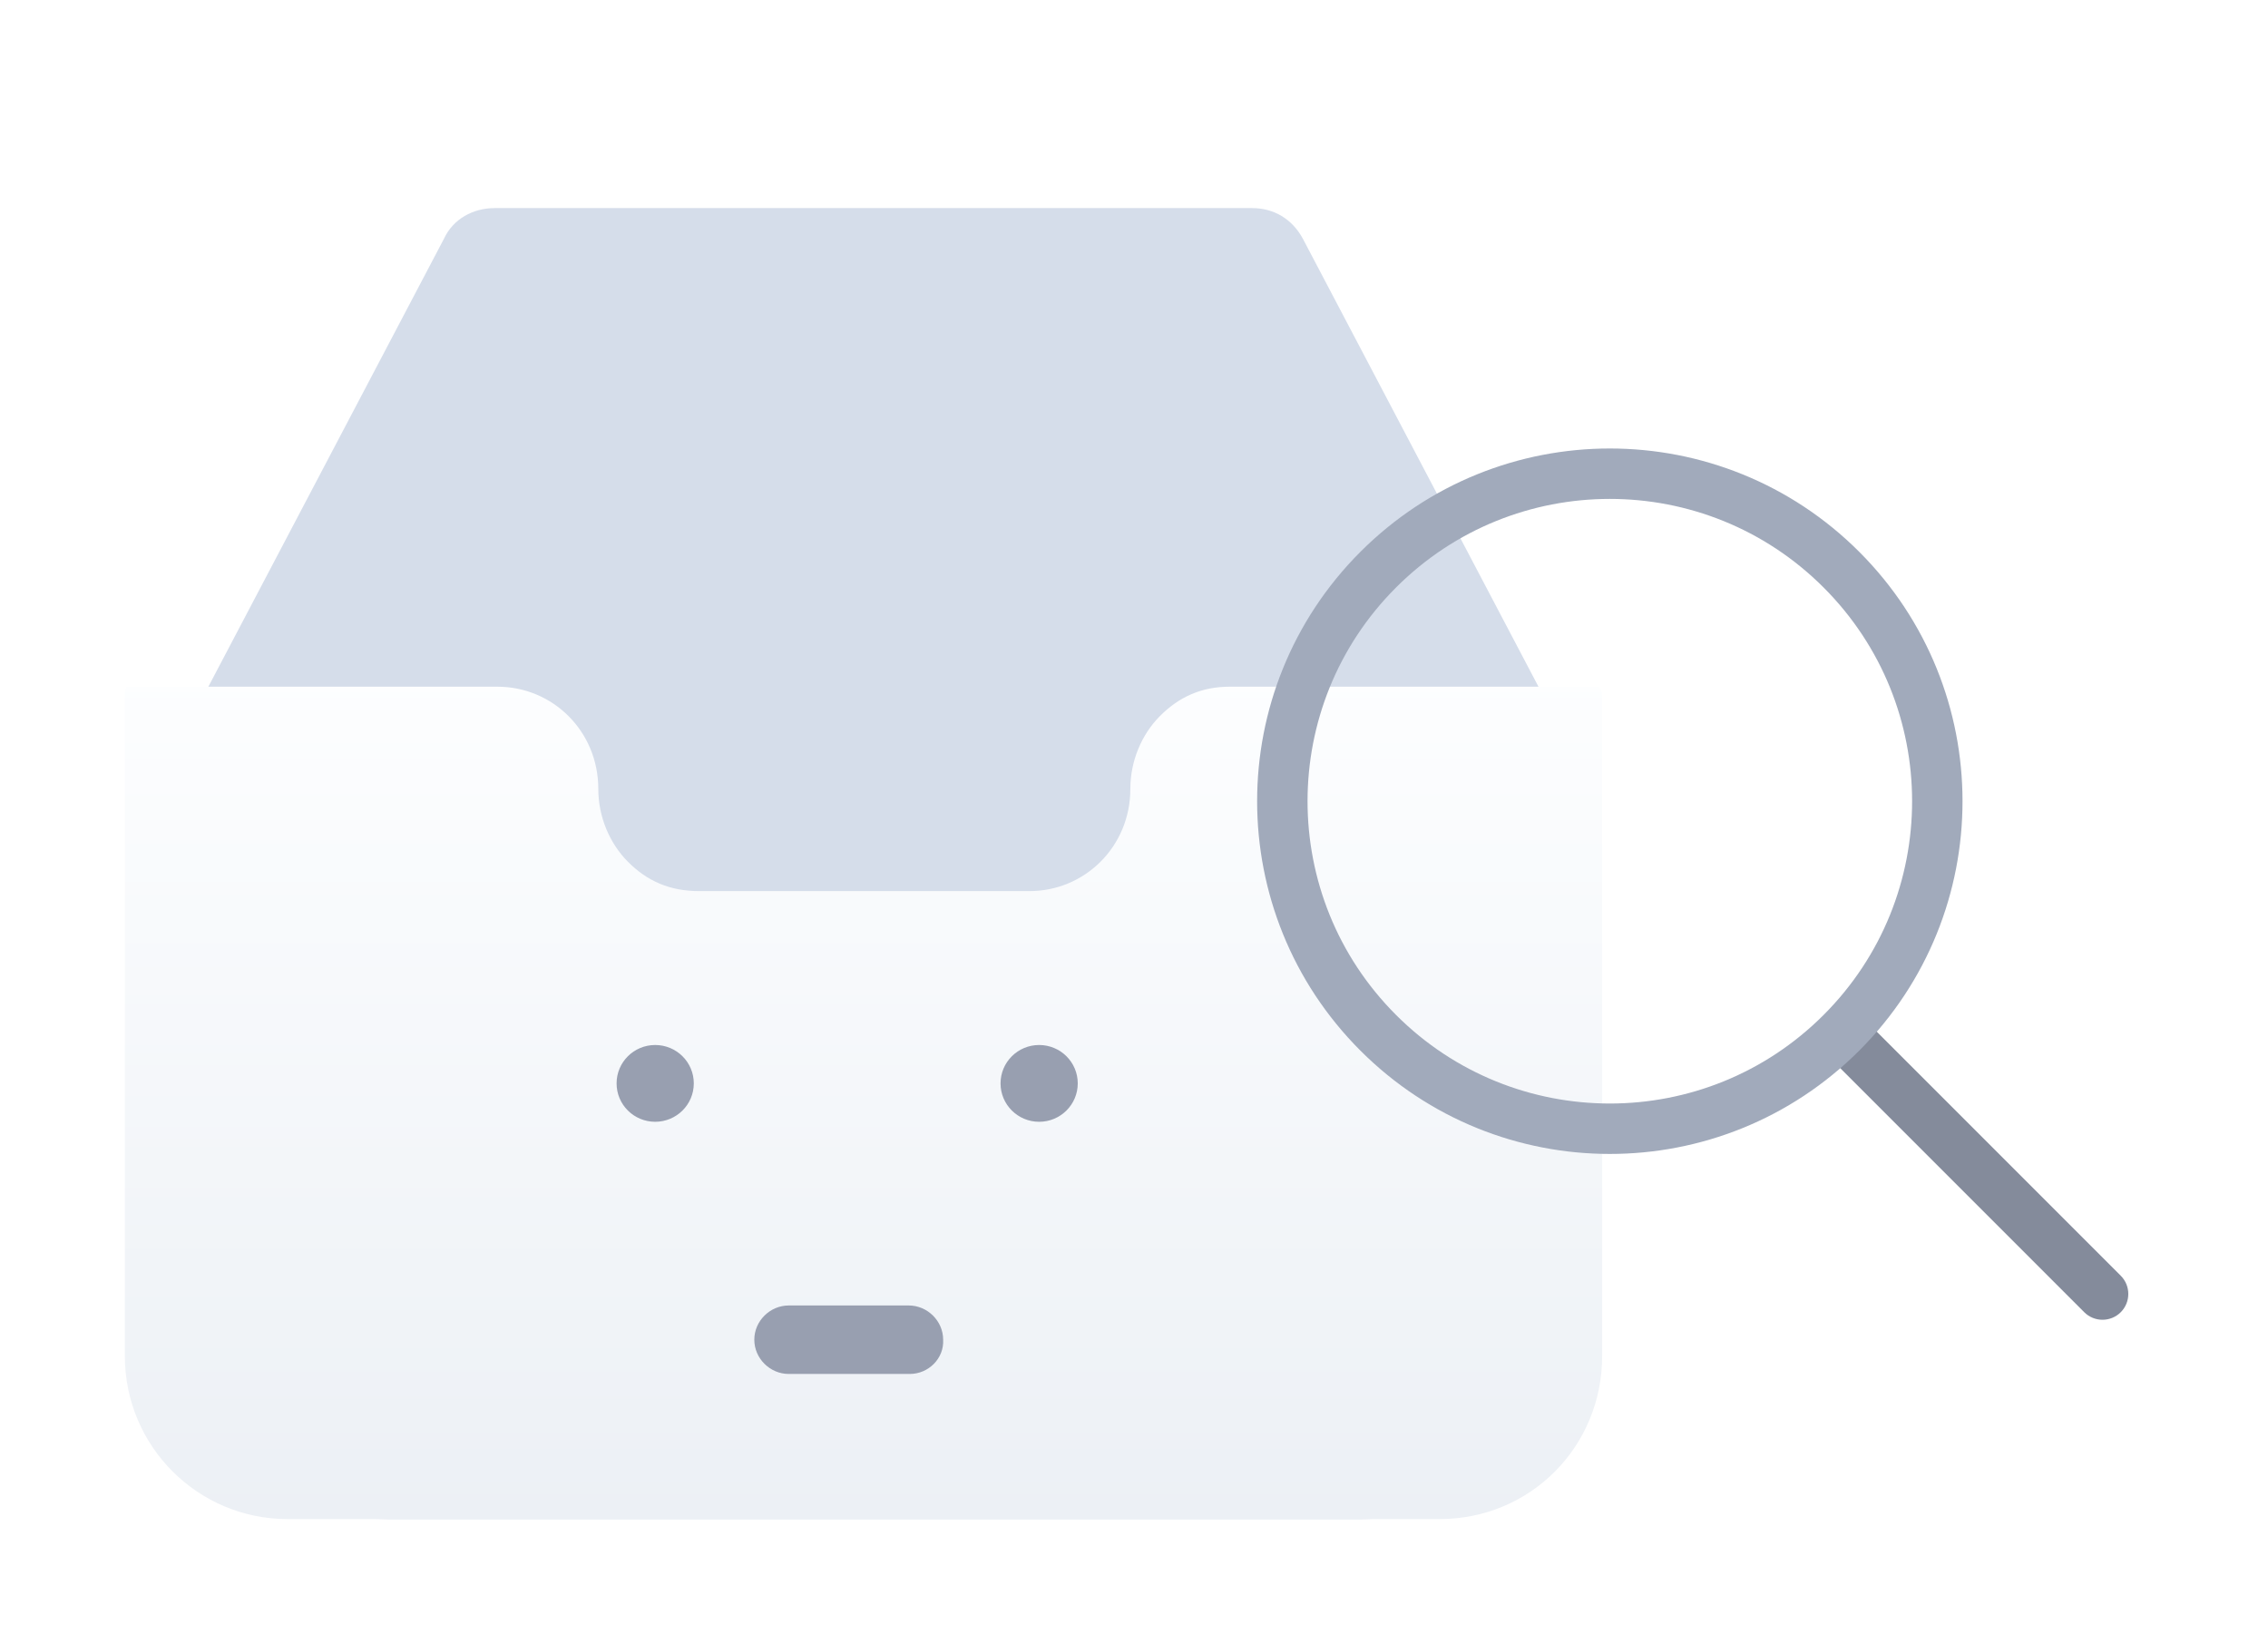 <svg width="109" height="79" viewBox="0 0 109 79" fill="none" xmlns="http://www.w3.org/2000/svg">
<g filter="url(#filter0_d_596_7248)">
<path d="M75.535 32.507V59.014C75.535 64.521 71.031 69 65.419 69H18.607C13.069 69 8.565 64.594 8.491 59.087C8.491 59.014 8.491 59.014 8.491 58.941V32.507C8.491 32.434 8.491 32.434 8.491 32.36C8.491 32.213 8.491 32.066 8.565 31.92C8.639 31.699 8.713 31.552 8.787 31.332L21.339 7.469C21.782 6.514 22.742 6 23.775 6H60.177C61.211 6 62.097 6.514 62.614 7.469L75.166 31.332C75.24 31.479 75.313 31.699 75.387 31.92C75.535 32.066 75.535 32.287 75.535 32.507Z" fill="#D5DDEA"/>
<path d="M77 29.634V61.158C77 65.515 73.559 69 69.181 69H13.819C9.519 69 6 65.515 6 61.158V29.475C6 29.317 6 29.158 6.078 29H23.906C26.565 29 28.754 31.139 28.754 33.911C28.754 35.257 29.302 36.525 30.162 37.396C31.1 38.346 32.195 38.822 33.602 38.822H49.476C52.134 38.822 54.324 36.683 54.324 33.911C54.324 32.564 54.871 31.297 55.731 30.426C56.67 29.475 57.764 29 59.094 29H76.844C77 29.158 77 29.396 77 29.634Z" fill="url(#paint0_linear_596_7248)"/>
<path d="M31.488 49.908C32.513 49.908 33.344 49.082 33.344 48.063C33.344 47.044 32.513 46.218 31.488 46.218C30.463 46.218 29.633 47.044 29.633 48.063C29.633 49.082 30.463 49.908 31.488 49.908Z" fill="#989FB0"/>
<path d="M49.941 49.908C50.966 49.908 51.797 49.082 51.797 48.063C51.797 47.044 50.966 46.218 49.941 46.218C48.917 46.218 48.086 47.044 48.086 48.063C48.086 49.082 48.917 49.908 49.941 49.908Z" fill="#989FB0"/>
<path d="M43.724 62.026H37.907C37.004 62.026 36.252 61.278 36.252 60.38C36.252 59.483 37.004 58.735 37.907 58.735H43.673C44.576 58.735 45.328 59.483 45.328 60.38C45.378 61.278 44.626 62.026 43.724 62.026Z" fill="#989FB0"/>
<path d="M88.184 47.073C87.699 46.589 87.699 45.803 88.184 45.319C88.668 44.835 89.453 44.835 89.938 45.319L101.923 57.305C102.407 57.789 102.407 58.574 101.923 59.059C101.439 59.543 100.653 59.543 100.169 59.059L88.184 47.073Z" fill="#848B9B"/>
<circle cx="77.368" cy="34.503" r="15.739" transform="rotate(-45 77.368 34.503)" stroke="#A1AABB" stroke-width="2.423"/>
</g>
<defs>
<filter id="filter0_d_596_7248" x="-2" y="-2" width="110.286" height="81" filterUnits="userSpaceOnUse" color-interpolation-filters="sRGB">
<feFlood flood-opacity="0" result="BackgroundImageFix"/>
<feColorMatrix in="SourceAlpha" type="matrix" values="0 0 0 0 0 0 0 0 0 0 0 0 0 0 0 0 0 0 127 0" result="hardAlpha"/>
<feOffset dy="4"/>
<feGaussianBlur stdDeviation="3"/>
<feComposite in2="hardAlpha" operator="out"/>
<feColorMatrix type="matrix" values="0 0 0 0 0.396 0 0 0 0 0.478 0 0 0 0 0.576 0 0 0 0.1 0"/>
<feBlend mode="normal" in2="BackgroundImageFix" result="effect1_dropShadow_596_7248"/>
<feBlend mode="normal" in="SourceGraphic" in2="effect1_dropShadow_596_7248" result="shape"/>
</filter>
<linearGradient id="paint0_linear_596_7248" x1="41.477" y1="28.075" x2="41.477" y2="69.431" gradientUnits="userSpaceOnUse">
<stop stop-color="#FDFEFF"/>
<stop offset="0.996" stop-color="#ECF0F5"/>
</linearGradient>
</defs>
</svg>
